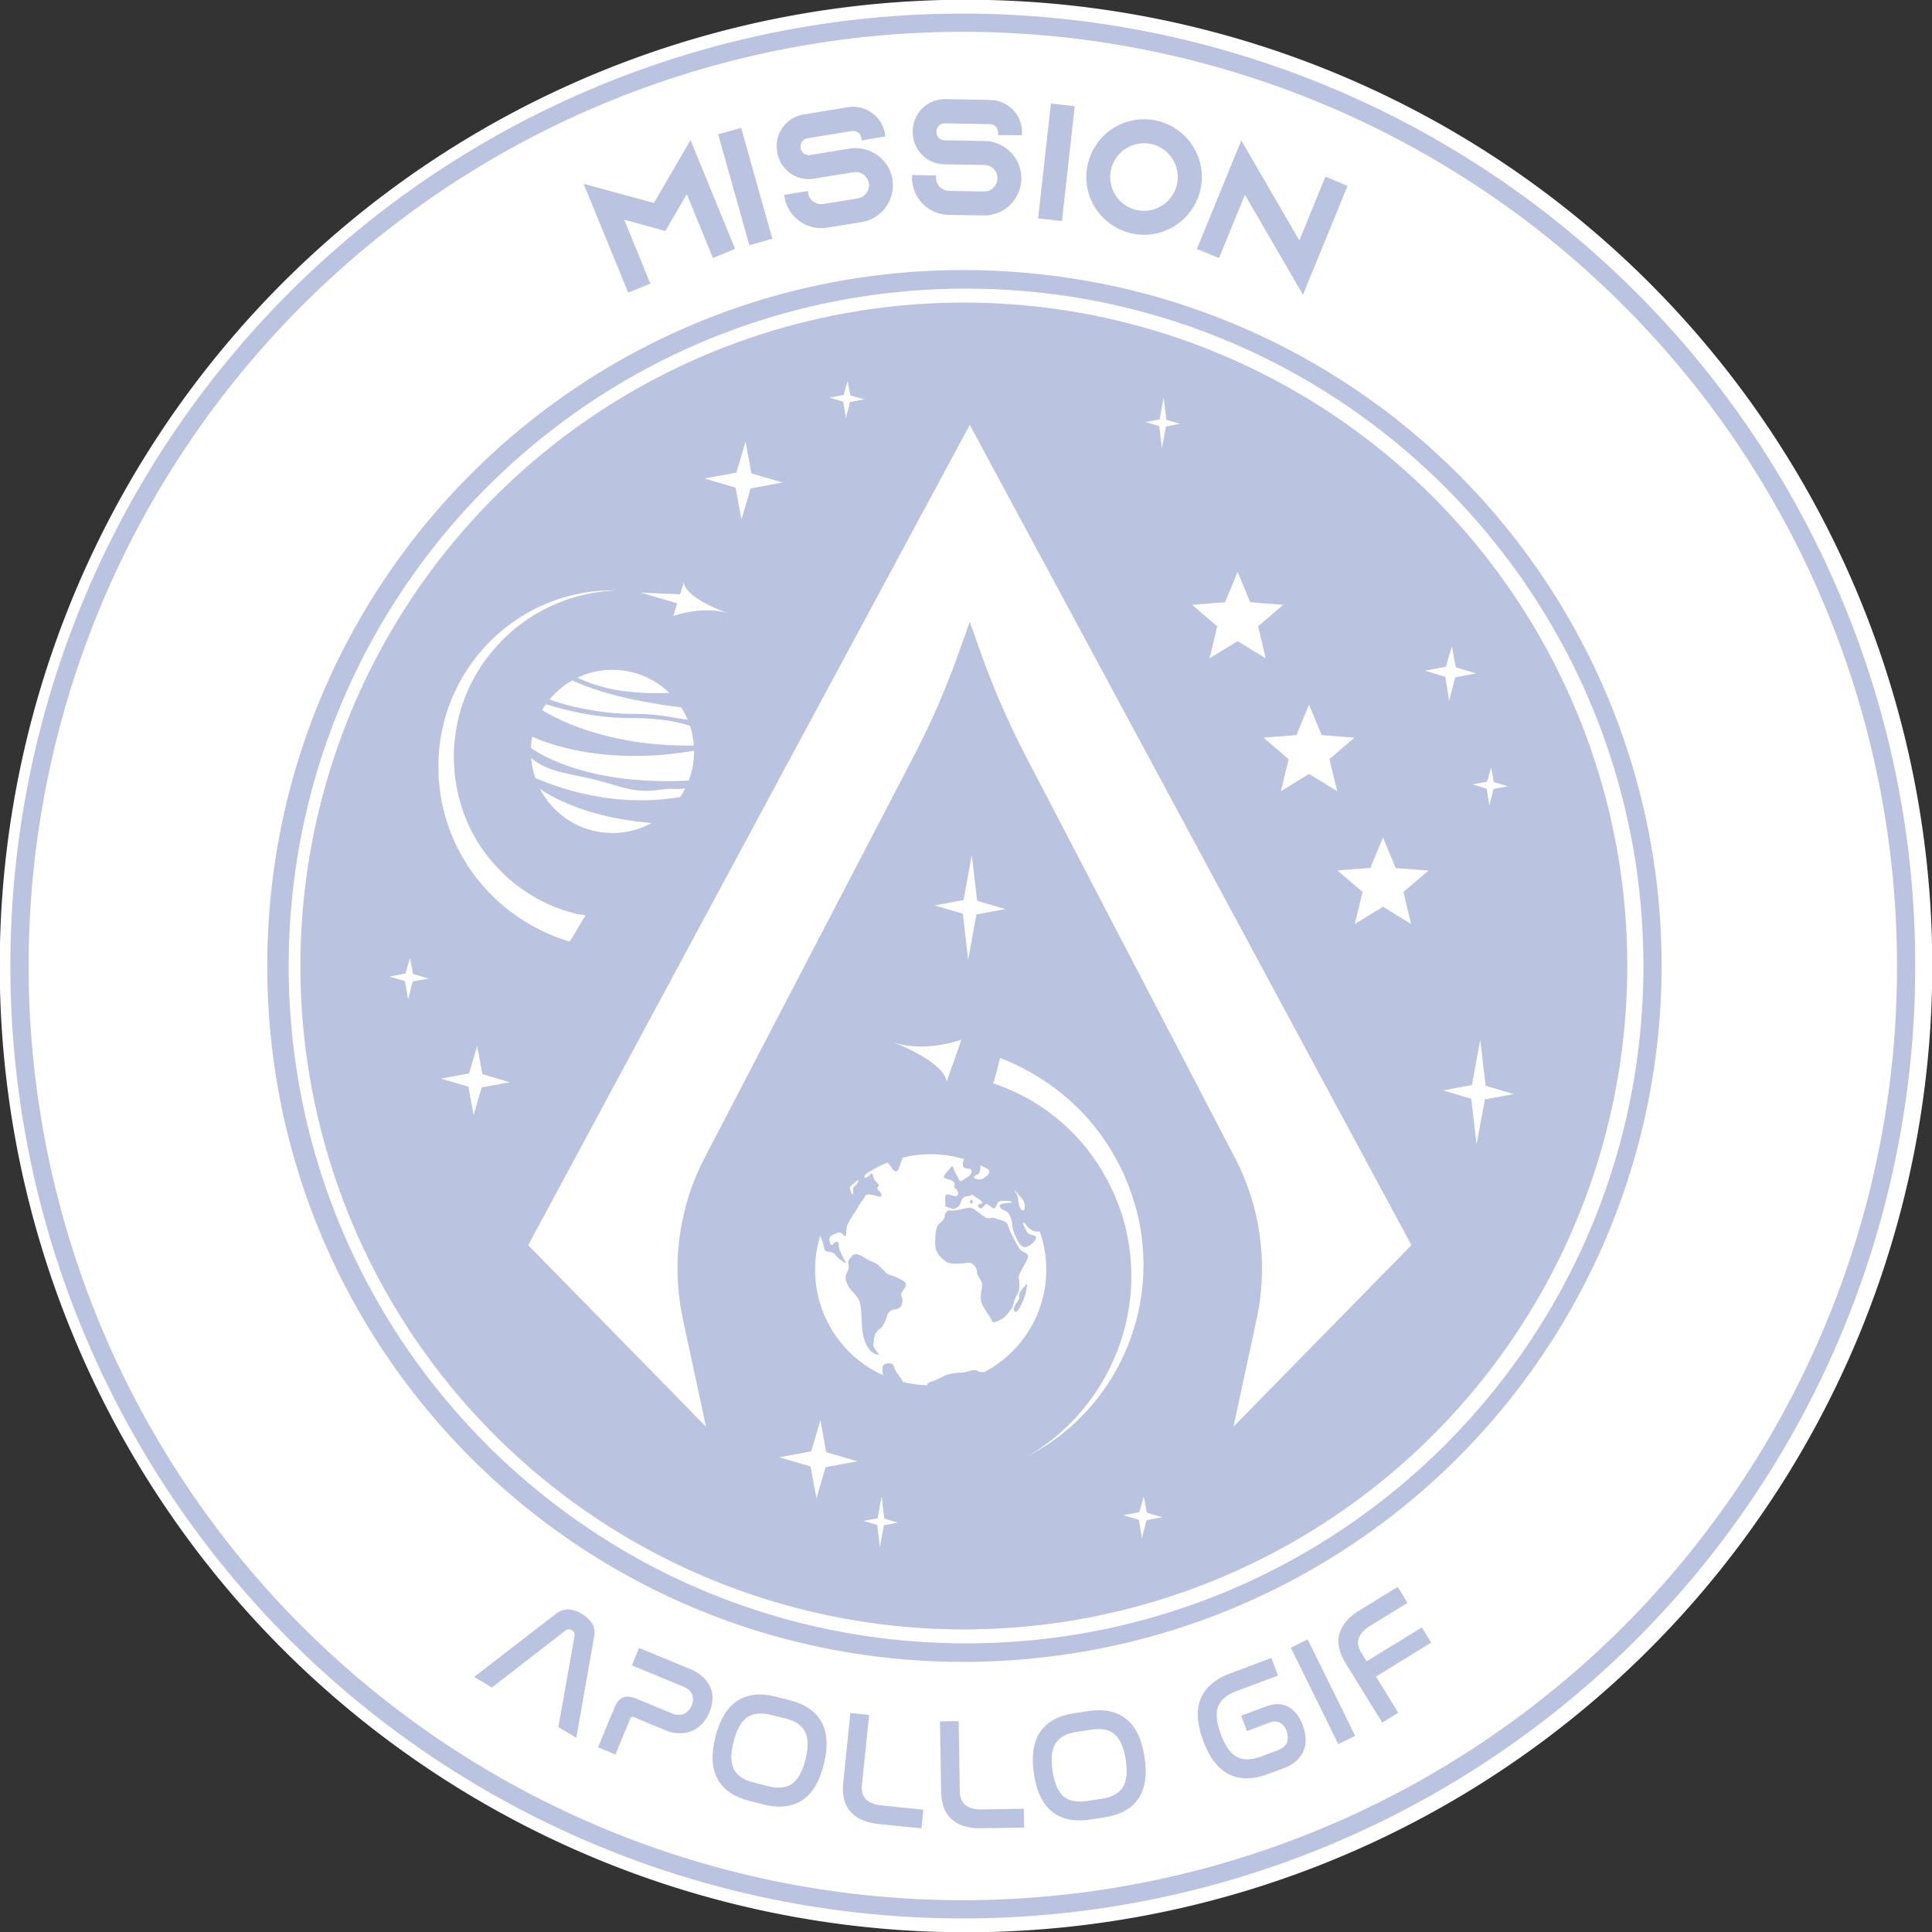 <svg xmlns="http://www.w3.org/2000/svg" viewBox="0 0 955.03 955.03"><rect x="0" y="0" width="955.03" height="955.03" fill="#333333" stroke="none"/><defs><style>.cls-1{fill:#fff;}.cls-2{fill:#BAC3E0;}</style></defs><title>Fichier 1</title><g id="Calque_2" data-name="Calque 2"><g id="Campagne_-_Monochrome" data-name="Campagne - Monochrome"><path class="cls-1" d="M663.39,37.52a477.64,477.64,0,0,0-371.74,880,477.64,477.64,0,0,0,371.74-880Z"/><path class="cls-2" d="M504.15,617.52c-1.2-1.65-5.38-9.29-5.83-11.73s-5.1-2.85-6.4-3.59-3.08.72-5.05-.53c-.23-.14-.48-.32-.75-.52l0,0c-.26-.18-.53-.39-.82-.61-2-1.53-4.44-3.59-5.72-3.56-1.68,0-8.09,1.87-9.78,1.39-1-.27-2.51.45-2.8,2.78s-2.22,2.89-3.47,4.72-1.58,9.21-.88,11.77,4.42,6.47,6.87,6.8a32.33,32.33,0,0,0,8.64-.21c2.31-.44,4.69,1.95,4.75,4.27s2.69,4.71,2.61,6.78c-.06,1.47-.86,4-.64,6.71a1.49,1.49,0,0,0,0,.21,7.77,7.77,0,0,0,.14,1h0a7.7,7.7,0,0,0,.25.91,2.09,2.09,0,0,0,.08.23,7.12,7.12,0,0,0,.39.91c1.89,3.56,4.55,6.85,4.7,8s5.15-.64,7.53-3.66,2.51-2.77,3.21-5.88,2.35-4.32,2.57-6a22.85,22.85,0,0,0-.15-5.93c-.31-2.44,4.32-8.23,4.53-10.43S505.35,619.16,504.15,617.52Z"/><path class="cls-2" d="M479.88,594.9c.77.22,1.66-.58.47-1.71C479.6,592.47,479.1,594.69,479.88,594.9Z"/><path class="cls-2" d="M778.7,350.3a327.94,327.94,0,1,0,25.68,127.22A325.72,325.72,0,0,0,778.7,350.3Zm-41.58,29.16,1.33,7.17,7,2.06L738.27,390l-2.06,8.06-1.32-8.24-7-2.06,7.17-1.32Zm-90.06-31.17,6.24,15.08,16.27,1.27-12.41,10.6L661,391.1l-13.91-8.53-13.91,8.53L637,375.24l-12.41-10.6,16.26-1.27Zm-41.5-50.6,6.24-15.08L618,297.69,634.31,299l-12.41,10.6,3.81,15.86-13.91-8.53-13.91,8.53,3.82-15.86L589.3,299Zm-32.32-90.35,2-10.93,1.29,11.1,6.81,2-7,1.29-2,10.93-1.29-11.1-6.81-2ZM417,195.24l2-6.89,1.31,7.07,6.89,2-7.06,1.31-2,7.94-1.31-8.11-6.89-2Zm-53,38.38,4.52-15.37L371.44,234l15.37,4.52-15.76,2.92-4.53,15.37-2.91-15.76-15.37-4.53Zm-27.84,60.17,1.82-5.86c1.23,7.39,17.52,13.65,22.18,15.3.42.13.84.28,1.25.43,0,0-.47-.15-1.25-.43-12.85-4.07-27.33,1.29-27.33,1.29l1.95-6.3-18.37-5.36C323,293.33,329.59,293.4,336.16,293.79ZM264.62,384.6a39.83,39.83,0,0,1-2.07-10c2.45,2.28,6.95,5.28,16.09,7.42,10.37,2.42,12.33,2.2,26.91,6.62s20.43,1,26.93,1.32a32.77,32.77,0,0,0,6.27-.27,40.6,40.6,0,0,1-2.51,4.28C323,396.24,297.07,398.24,264.62,384.6Zm57.49,22.24a40.34,40.34,0,0,1-55.2-16.92C270.84,392.75,288.48,404.05,322.11,406.84Zm-59.65-37.17a40,40,0,0,1,.63-5.52c6.56,3,35.55,14.64,80,6.92,0,.12,0,.25,0,.37a40.36,40.36,0,0,1-2.66,14.42C286.38,388.62,262.46,369.67,262.46,369.67Zm47.82-14.77c17,0,26,2.26,30.8,3.92a40.49,40.49,0,0,1,1.91,9.7c-48.16.84-75-17.55-75-17.55.59-1,1.23-2,1.91-2.9C274.51,349.57,292.25,354.94,310.28,354.9Zm-38.62-9.15a40.73,40.73,0,0,1,11.26-9.43c3.38,1.62,12.79,5.67,29.25,9.29h0l2.68.57.11,0,2.75.55.18,0,2.72.51.35.07,2.67.46.52.09c.86.15,1.74.29,2.62.42l.7.12,2.59.38.85.13,2.76.37.8.11,2.27.28a39.45,39.45,0,0,1,3.23,6.14c-6.6-.82-13.9-2.94-27.76-2.94S281.33,349.47,271.66,345.75Zm36.59-14.26h0c.61.08,1.22.18,1.82.29h.08c1.2.22,2.39.5,3.55.83h0l.2.06h0c.55.16,1.11.33,1.66.52l.15.05h0c1.09.37,2.16.79,3.2,1.24h0l.33.14h0c1.06.48,2.09,1,3.1,1.56l.27.15h0l1.2.7h0l.13.08c.48.3.95.6,1.42.92h0l.43.3h0l1.06.76h0l0,0c.58.43,1.14.89,1.7,1.35l.2.17h0l.92.8h0l0,0c.41.37.81.74,1.2,1.12h0c-1.28.05-2.52.07-3.74.09h-1c-1.08,0-2.15,0-3.19,0h-.39c-1.12,0-2.21-.06-3.29-.1l-1-.05c-.87,0-1.73-.09-2.56-.15l-.65,0c-1-.08-1.93-.16-2.86-.26l-.95-.1-.83-.09h0A77.36,77.36,0,0,1,285.47,335a40,40,0,0,1,22.78-3.5ZM204,485.16l-2.28,8.92L200.2,485l-7.73-2.28,7.93-1.46,2.28-7.74,1.47,7.93,7.74,2.28Zm34.12,52.36-4,13.6-2.58-13.94-13.59-4,13.93-2.58,4-13.59,2.58,13.93L252,535Zm-7.6-110.72a87.89,87.89,0,0,1-12-29.81,69,69,0,0,1-1.24-7.92l-.4-4a16.58,16.58,0,0,1-.1-2l0-2a82,82,0,0,1,1-15.89,86.87,86.87,0,0,1,10.42-29.72,87.83,87.83,0,0,1,20.06-23.86,85.44,85.44,0,0,1,57.08-19.75,85.26,85.26,0,0,0-29.57,6.26A83.44,83.44,0,0,0,232.83,338a80.9,80.9,0,0,0-8.08,28.13,73.35,73.35,0,0,0-.09,14.59l.13,1.81a15.87,15.87,0,0,0,.19,1.81l.58,3.59a61,61,0,0,0,1.53,7.07,78,78,0,0,0,12.18,25.91,80.43,80.43,0,0,0,20.38,19.69,78.22,78.22,0,0,0,25.66,11.21l4.14.61-7.77,13.05a91.89,91.89,0,0,1-51.21-38.65Zm177.6,298.47-4.53,15.38-2.92-15.76-15.37-4.53L401,717.45l4.53-15.38,2.91,15.76,15.38,4.53Zm28.8,28.7-2,10.93-1.29-11.1-6.81-2,7-1.29,2-10.93,1.29,11.1,6.81,2Zm49.8-75.73c-.76,0-2.14.21-3.27-.5-2.14-1.34-4.63.5-7.6.72s-6.69.39-9.75,2a37.6,37.6,0,0,1-6,2.59c-1.69.66-1.85,1.23-1.71,1.74a56.94,56.94,0,0,1-12.18-1.68,1.28,1.28,0,0,0-.05-.27l0-.1a1.07,1.07,0,0,0-.07-.19,3.37,3.37,0,0,0-.17-.32l-.34-.51-.09-.12-.53-.73-.37-.51-.21-.29c-.17-.24-.35-.49-.52-.75,0-.07-.1-.15-.16-.22l-.48-.74-.08-.13a9,9,0,0,1-1.25-2.74c-.44-2.19-3.27-1.73-4.67-1s-1.1,3.49-.65,5.33a57.17,57.17,0,0,1-31.1-69,30.68,30.68,0,0,1,2,6.46c.44,2.31,4,.94,5.23,2.72a16.31,16.31,0,0,0,4.87,4.14c1.44.87,0-.9-1-3s-2.17-4.33-1.95-5.83-1.34-2-2.34-.77-1.64,1.46-2.22-1.24,2.37-3.15,3.91-3.83,2.33.46,3.38,1.33.89-.66,1.08-3.5,4.57-8.37,5.93-11,2.88-3.62,3.23-5,3.46-.86,6.06,0,2.44-.83,1.37-2.09-2-1.63-1-2.56-.3-1.67-1.36-2.93-1.11-3.07-1.51-3.63-1.89,1.9-3.16,2.06c-.92.12-.72-.83-.41-1.46a56.55,56.55,0,0,1,11.08-6,14,14,0,0,1,2.24,2.74c.93,1.52,2.64,2.64,3.48-.09.68-2.22,1.59-4.38,1.9-5.11a57.18,57.18,0,0,1,30.19.74v0c-.07.23-.15.45-.21.67l-.06.22c-.05.22-.11.43-.15.64a1.81,1.81,0,0,0,0,.23,5.77,5.77,0,0,0-.08.58,1.92,1.92,0,0,0,0,.24,3.81,3.81,0,0,0,0,.48,1.68,1.68,0,0,0,.06.24,1.27,1.27,0,0,0,.09.36,1,1,0,0,0,.15.24,1.2,1.2,0,0,0,.15.24,1.45,1.45,0,0,0,.29.19.91.91,0,0,0,.19.13,2.15,2.15,0,0,0,.67.13c2.06.08,3.23.56,2.63,2.13s-1.51,1.84-2.91,2.77l-.33.23-.13.09-.25.18-.35.25-.05,0-.26.17-.09.06-.25.15-.06,0-.27.15-.07,0-.2.08-.07,0a1,1,0,0,1-.23,0c-.29,0-.5-.13-.59-.53a17.29,17.29,0,0,0-1.83-3.51l0-.07c-.09-.15-.17-.31-.25-.46l-.07-.14c-.09-.18-.17-.36-.24-.53-.55-1.41-.71-2.82-1.71-1.51s-2.21,2.5-3.17,4,1.1,1.52,3.06,2.25,2.37,2,1.87,2.92.87,1.18,1.34,2.16c.33.68,1.08,2,.07,2.71s-4.42-1.19-5.43-.52-.15,4.52-.52,5.3,2.64,1,3.35,1.6,3.25-.85,3.87-1.9.46-2.2,1.72-3.39,2.36-.74,3.36-1.09l.1,0c1-.41,0-1,1-.41s5.23,3.1,5,3.88-2.05.31-2.16,1.34a1.4,1.4,0,0,0,1.59,1.42c.64,0,1.63-1.75,2.27-2.15s2,1.18,3.53,2,2-2.66,2.76-3.2,6.44-.54,6.58.23-5.29,0-5.89,1.69,2.11,2.14,3.56,3.14,2.43,4.59,2.62,7.16,3.34,10.24,5.92,10.31,6.24-3.63,5.69-5-3.63-.68-4.59-2.85-2.41-3.94-1.52-4.35a.23.23,0,0,1,.18,0l0,0a.73.73,0,0,1,.18.11l0,0c1,.92,3.09,5.12,7.64,4.25a57.16,57.16,0,0,1-27.3,69.51Zm-65.21-87.91c-.6.14-1.26-2.19-1.44-3.52,1.31-1.27,2.67-2.49,4.09-3.63.29,1.89-1.62,2.91-2.22,3.79S422.1,590.19,421.46,590.33Zm63.09-13.72c0-.06,0-.11,0-.16l0-.21a.5.5,0,0,1,0-.12s0-.1-.05-.15h0q2.22,1,4.32,2.26c-.06.48.06,1.09,0,1.59v0a1.29,1.29,0,0,1-.05.21s0,.05,0,.07a1,1,0,0,1-.12.23c-.63.79-2.52,2.77-4.71,2.69s-3.25-1.08-2-1.89,2-.3,2.51-2.77c.06-.26.09-.5.12-.72,0-.07,0-.14,0-.21s0-.26,0-.37v-.47ZM482.68,452l-4.11,22.37-2.64-22.72L462,447.58l14.29-2.65,4.1-22.36L483,445.28,497,449.39Zm-7.42,61.9L468,534.63C466.24,524.26,441,515,441,515,456.72,520.78,475.26,513.93,475.26,513.93Zm26.26,74.41a57,57,0,0,1,4.57,5.48l0,0,.05.14.06.2.06.21s0,.07,0,.11a5.73,5.73,0,0,1,.18,3.34l0,0a.82.82,0,0,1-.38.38.8.8,0,0,1-.32.09c-1.93.17-2.43-4.59-2.45-5.23a1.49,1.49,0,0,0,0-.17s0,0,0-.06,0-.11,0-.18,0-.06,0-.08a2,2,0,0,1-.07-.23l0-.09-.09-.27s0-.08,0-.11-.07-.2-.11-.31a.36.36,0,0,0,0-.09l-.13-.36,0-.05c-.05-.14-.11-.27-.16-.41l0,0c-.05-.14-.11-.28-.17-.42v0C502,589.51,501.72,588.8,501.52,588.34Zm7,131.27a103.86,103.86,0,0,0,50.21-78.52,102.32,102.32,0,0,0-1.75-31.49,90.28,90.28,0,0,0-4.53-15.05L551,590.89c-.51-1.2-1.11-2.37-1.66-3.55l-1.69-3.53-1.93-3.4A98.43,98.43,0,0,0,491,535.57q.84-3,1.64-5.92.89-3.33,1.69-6.67a112.38,112.38,0,0,1,39.36,25.61,110.36,110.36,0,0,1,19.79,27.65l1.89,3.8L557,584c.52,1.31,1.1,2.6,1.57,3.93l1.33,4a98.38,98.38,0,0,1,4,16.39,106.81,106.81,0,0,1-10.09,65.05A105.89,105.89,0,0,1,508.47,719.61Zm58.21,31.9-2.28,8.92-1.46-9.12L555.2,749l7.93-1.46,2.28-7.74,1.47,7.93,7.74,2.28Zm43-46.24h0l11.44-53.19q.62-2.85,1.09-5.76c.24-1.46.46-2.93.64-4.4.22-1.7.4-3.42.53-5.11a118.79,118.79,0,0,0-.08-20.4c-.17-1.89-.4-3.78-.66-5.66-.21-1.49-.43-3-.69-4.44-.59-3.34-1.34-6.69-2.21-9.95-.44-1.63-.92-3.28-1.43-4.91a119.86,119.86,0,0,0-5.57-14.37q-1.08-2.33-2.27-4.61L507.17,374c-1.07-2.06-2.13-4.14-3.17-6.22l-.07-.15a403.94,403.94,0,0,1-19.06-44.8l-5.49-15.45-5.5,15.45A405.25,405.25,0,0,1,451.58,374L348.47,572l-.23.44c-.47.91-.91,1.84-1.36,2.76a120,120,0,0,0-6.48,16.22c-.51,1.63-1,3.28-1.43,4.91-.14.53-.26,1.08-.39,1.62-.63,2.48-1.19,5-1.65,7.5-.05.27-.12.55-.17.83-.53,3-.94,6-1.24,9.08,0,.34-.08.68-.11,1a118.79,118.79,0,0,0-.08,20.4c.13,1.69.31,3.41.53,5.11s.43,3.15.69,4.73c.31,1.82.65,3.64,1,5.43L349,705.27h0L261.1,615.51,479.38,210,692,604.93l5.69,10.58Zm84-264.35,3.81,15.86-13.91-8.53-13.91,8.53,3.82-15.86-12.41-10.6,16.26-1.27L683.66,414l6.24,15.08,16.27,1.27Zm10.61-109.35,10.35-1.92,3-10.1,1.92,10.36,10.1,3-10.36,1.92-3,11.65-1.92-11.91ZM734,543.48l-4.11,22.36-2.64-22.71L713.32,539l14.29-2.64,4.1-22.37,2.65,22.72,13.94,4.1Z"/><path class="cls-2" d="M444,631.85c-2.48-1.36-4.94-1.43-6.13-2.82s-1.06-1-3.17-3.15-3.66-1.85-6.41-3.59-5.12-3.1-6.57-1.9-2.61,3.17-2.41,3.9a6.13,6.13,0,0,1-.41,4.35c-1,1.9-1.34,3.45.15,6.52s3.58,4,5.2,6.84,1.46,7.32,1.88,14,2.86,11.93,6.77,13.39-1.48-2.29-1.15-4.88.16-4,1.53-6,2.26-1.21,3.94-4.74,1.13-4.67,3.16-5.88,5,0,5.59-4-2-2.79.74-6.47S446.47,633.21,444,631.85Z"/><path class="cls-2" d="M507.15,635.12c-1,1.18-3.4,3.43-3.36,5.11l0,1.68c-1,2-3.12,4.46-2.57,5.73s1.19,1.39,2.68-1.09a28,28,0,0,0,3.29-8.08C507.57,636.4,508.15,633.93,507.15,635.12Z"/><path class="cls-2" d="M794.35,343.68a343.69,343.69,0,0,0-274.23-207.4,348.43,348.43,0,0,0-44-2.78c-190,0-344,154-344,344s154,344,344,344a346.46,346.46,0,0,0,44-2.78A344.07,344.07,0,0,0,794.35,343.68ZM477.54,812.35c-184.92,0-334.83-149.91-334.83-334.83S292.62,142.68,477.54,142.68,812.38,292.59,812.38,477.52,662.47,812.35,477.54,812.35Z"/><polygon class="cls-2" points="323.23 100.35 288.5 90.86 310.53 144.66 321.48 140.17 308.56 108.63 318.37 111.28 328.9 114.2 334.36 104.74 339.49 95.97 352.41 127.51 363.37 123.02 341.34 69.23 323.23 100.35"/><rect class="cls-2" x="363.53" y="63.98" width="11.84" height="57.11" transform="matrix(0.96, -0.27, 0.27, 0.96, -11.27, 103.11)"/><path class="cls-2" d="M435.05,77.76l-.3-.24-.4-.33A18.36,18.36,0,0,0,420,73.45l-19.58,3.19a4.09,4.09,0,0,1-4.63-3.34l-.06-.31a4.09,4.09,0,0,1,3.34-4.63l22.07-3.6a4.06,4.06,0,0,1,4.63,3.34l.22,1.31,11.67-2-.21-1.29A15.93,15.93,0,0,0,419.21,53l-22.06,3.59a15.87,15.87,0,0,0-13,18.21l0,.31a15.52,15.52,0,0,0,4.16,8.4,15.21,15.21,0,0,0,2.42,2.19,15.73,15.73,0,0,0,11.58,2.63l19.58-3.19a6.56,6.56,0,0,1,4.93,1.15,6.45,6.45,0,0,1,1.49,9.14A6.59,6.59,0,0,1,424,98.08l-17,2.77a6.55,6.55,0,0,1-7.52-5.42l-.16-1-11.69,1.9.16,1a18.44,18.44,0,0,0,18.15,15.44,18.77,18.77,0,0,0,3-.24l17-2.77a18.4,18.4,0,0,0,9.15-32Z"/><path class="cls-2" d="M489.61,49.39,467.25,49A15.86,15.86,0,0,0,451.2,64.64V65a15.57,15.57,0,0,0,2.61,9,14.77,14.77,0,0,0,2,2.58,15.71,15.71,0,0,0,10.94,4.63l19.84.33a6.6,6.6,0,0,1,4.65,2,6.56,6.56,0,0,1-4.87,11.11l-17.23-.28a6.58,6.58,0,0,1-6.46-6.66l0-1-11.84-.2v1a18.39,18.39,0,0,0,18.09,18.7l17.24.28h.31a18.4,18.4,0,0,0,18.39-18.1,18.51,18.51,0,0,0-4-11.72l-.07-.07-.25-.3-.33-.39a18.41,18.41,0,0,0-13.48-6.21l-19.84-.33a4.08,4.08,0,0,1-4-4.1v-.32a3.93,3.93,0,0,1,1.24-2.82,3.88,3.88,0,0,1,2.86-1.15l22.36.37a4.08,4.08,0,0,1,4,4.1l0,1.32,11.84.1,0-1.31a15.91,15.91,0,0,0-15.62-16.13Z"/><rect class="cls-2" x="493.69" y="74.31" width="57.11" height="11.84" transform="translate(384.71 590.39) rotate(-83.65)"/><path class="cls-2" d="M589.65,72.21a28.54,28.54,0,1,0-30.38,43.13,28.69,28.69,0,0,0,6.3.7,28.55,28.55,0,0,0,24.08-43.83Zm-40.43,11.6a16.76,16.76,0,0,1,16.29-13,16.41,16.41,0,0,1,3.68.41,16.7,16.7,0,1,1-20,12.64Z"/><polygon class="cls-2" points="655.19 87.32 642.28 118.86 620.87 81.92 613.6 69.44 591.63 123.09 602.59 127.58 615.41 96.27 636.82 133.21 644.09 145.69 666.11 91.9 655.19 87.32"/><path class="cls-2" d="M243.15,834.17l-8.79-5.24,40.21-31a10,10,0,0,1,6.34-2.4,16.34,16.34,0,0,1,11.9,7.09,9.67,9.67,0,0,1,.83,6.68L284.88,859,276,853.75l8-45a2.61,2.61,0,0,0-1.31-2.89,2.73,2.73,0,0,0-3.22.19Z"/><path class="cls-2" d="M341.06,825a20.7,20.7,0,0,1,6.63,4.16,15.11,15.11,0,0,1,3.58,5.23,13.41,13.41,0,0,1,.89,5.87,18.64,18.64,0,0,1-1.41,6,20.29,20.29,0,0,1-3.13,5.19,14.47,14.47,0,0,1-4.77,3.81,15.46,15.46,0,0,1-6.39,1.53,18.82,18.82,0,0,1-7.88-1.65l-15.27-6.33a1.18,1.18,0,0,0-1.75.73l-7.35,17.74-8.59-3.55,8.05-19.42c1.15-2.77,2.58-4.5,4.29-5.21s3.93-.5,6.65.62L332.28,847a8.1,8.1,0,0,0,3.37.72,6.32,6.32,0,0,0,2.74-.65,7.07,7.07,0,0,0,2.09-1.65,8.88,8.88,0,0,0,1.44-2.35,7.46,7.46,0,0,0,.27-5.29q-.84-2.61-4.33-4l-25.52-10.58,3.55-8.58Z"/><path class="cls-2" d="M390.38,840.46q11.3,2.82,15.7,10.74t1.13,21Q404,885.16,396.4,890t-18.89,2l-7-1.75q-11.31-2.82-15.72-10.66t-1.18-20.82q3.27-13.06,10.86-18t18.9-2.1Zm-9.28,7.26q-7.49-1.86-11.87,1.26T362.61,861q-2.22,8.87.17,13.59c1.6,3.16,4.91,5.37,10,6.62l7,1.76q7.41,1.85,11.79-1.24t6.59-11.94q2.22-8.87-.16-13.68t-9.85-6.67Z"/><path class="cls-2" d="M429.62,847.74l-3.56,34.53a12.43,12.43,0,0,0,.15,3.62,6.67,6.67,0,0,0,1.46,3.08,8.72,8.72,0,0,0,3.13,2.26,16.48,16.48,0,0,0,5.14,1.24l20.51,2.11-.95,9.24-21.06-2.17a26.17,26.17,0,0,1-8.83-2.29,16.12,16.12,0,0,1-5.68-4.42,14.51,14.51,0,0,1-2.81-6.11,23.91,23.91,0,0,1-.3-7.43l3.55-34.61Z"/><path class="cls-2" d="M473.89,850.78l.56,34.71a12.24,12.24,0,0,0,.58,3.57,6.64,6.64,0,0,0,1.81,2.89,8.84,8.84,0,0,0,3.38,1.87,16.35,16.35,0,0,0,5.25.62l20.62-.33.15,9.29-21.17.34a26.06,26.06,0,0,1-9-1.23,16.06,16.06,0,0,1-6.16-3.72,14.45,14.45,0,0,1-3.52-5.73,24.28,24.28,0,0,1-1.18-7.34l-.57-34.79Z"/><path class="cls-2" d="M538,845.81q11.52-1.75,18.63,3.85t9.14,18.91q2,13.23-3.1,20.62T546,898.34l-7.17,1.1q-11.5,1.75-18.61-3.77t-9.12-18.75q-2-13.3,3.08-20.78t16.62-9.23Zm-5.75,10.28q-7.63,1.17-10.47,5.74c-1.9,3-2.38,7.62-1.45,13.68S523,885.69,525.73,888s6.6,3,11.73,2.26l7.16-1.09q7.54-1.15,10.4-5.69t1.47-13.57q-1.38-9-5.42-12.55T539.4,855Z"/><path class="cls-2" d="M628.47,819.57l3.26,8.71-20.5,7.66q-7.23,2.7-9.09,7.72t1.36,13.66q3.19,8.55,7.86,11.13t12-.14l8.26-3.09q3.67-1.38,4.58-3.94a8.18,8.18,0,0,0-.27-5.65,7.14,7.14,0,0,0-3.26-4.12,6.34,6.34,0,0,0-5.23.06l-11.06,4.14-2.84-7.6,11.94-4.46q6.72-2.52,11.38.07t7.09,9.08a22.75,22.75,0,0,1,1.43,6.4,13.7,13.7,0,0,1-.89,6,14,14,0,0,1-3.55,5.11,19.73,19.73,0,0,1-6.66,3.87L626.58,877q-10.91,4.08-19,.09T594.8,860.57q-4.71-12.62-1.23-20.93T608,827.24Z"/><path class="cls-2" d="M646.4,810.39l23.49,47.67-8.33,4.1L638.07,814.5Z"/><path class="cls-2" d="M690.9,784.44l4.86,7.91-18.25,11.21a16.72,16.72,0,0,0-4.12,3.37,8.6,8.6,0,0,0-1.87,3.41,6.75,6.75,0,0,0,0,3.34,11.52,11.52,0,0,0,1.4,3.26l2.63,4.29,27.3-16.77,4.62,7.51-27.3,16.77,11,17.91-7.91,4.86L665,821.87a24.25,24.25,0,0,1-2.94-6.83,14.55,14.55,0,0,1-.12-6.72,16.26,16.26,0,0,1,3.2-6.45,26.3,26.3,0,0,1,7-5.89Z"/><path class="cls-2" d="M909.86,294.88a470.8,470.8,0,1,0,36.87,182.64A467.74,467.74,0,0,0,909.86,294.88Zm-8.29,361.77a461.79,461.79,0,1,1,36.16-179.13A458.88,458.88,0,0,1,901.57,656.65Z"/></g></g></svg>